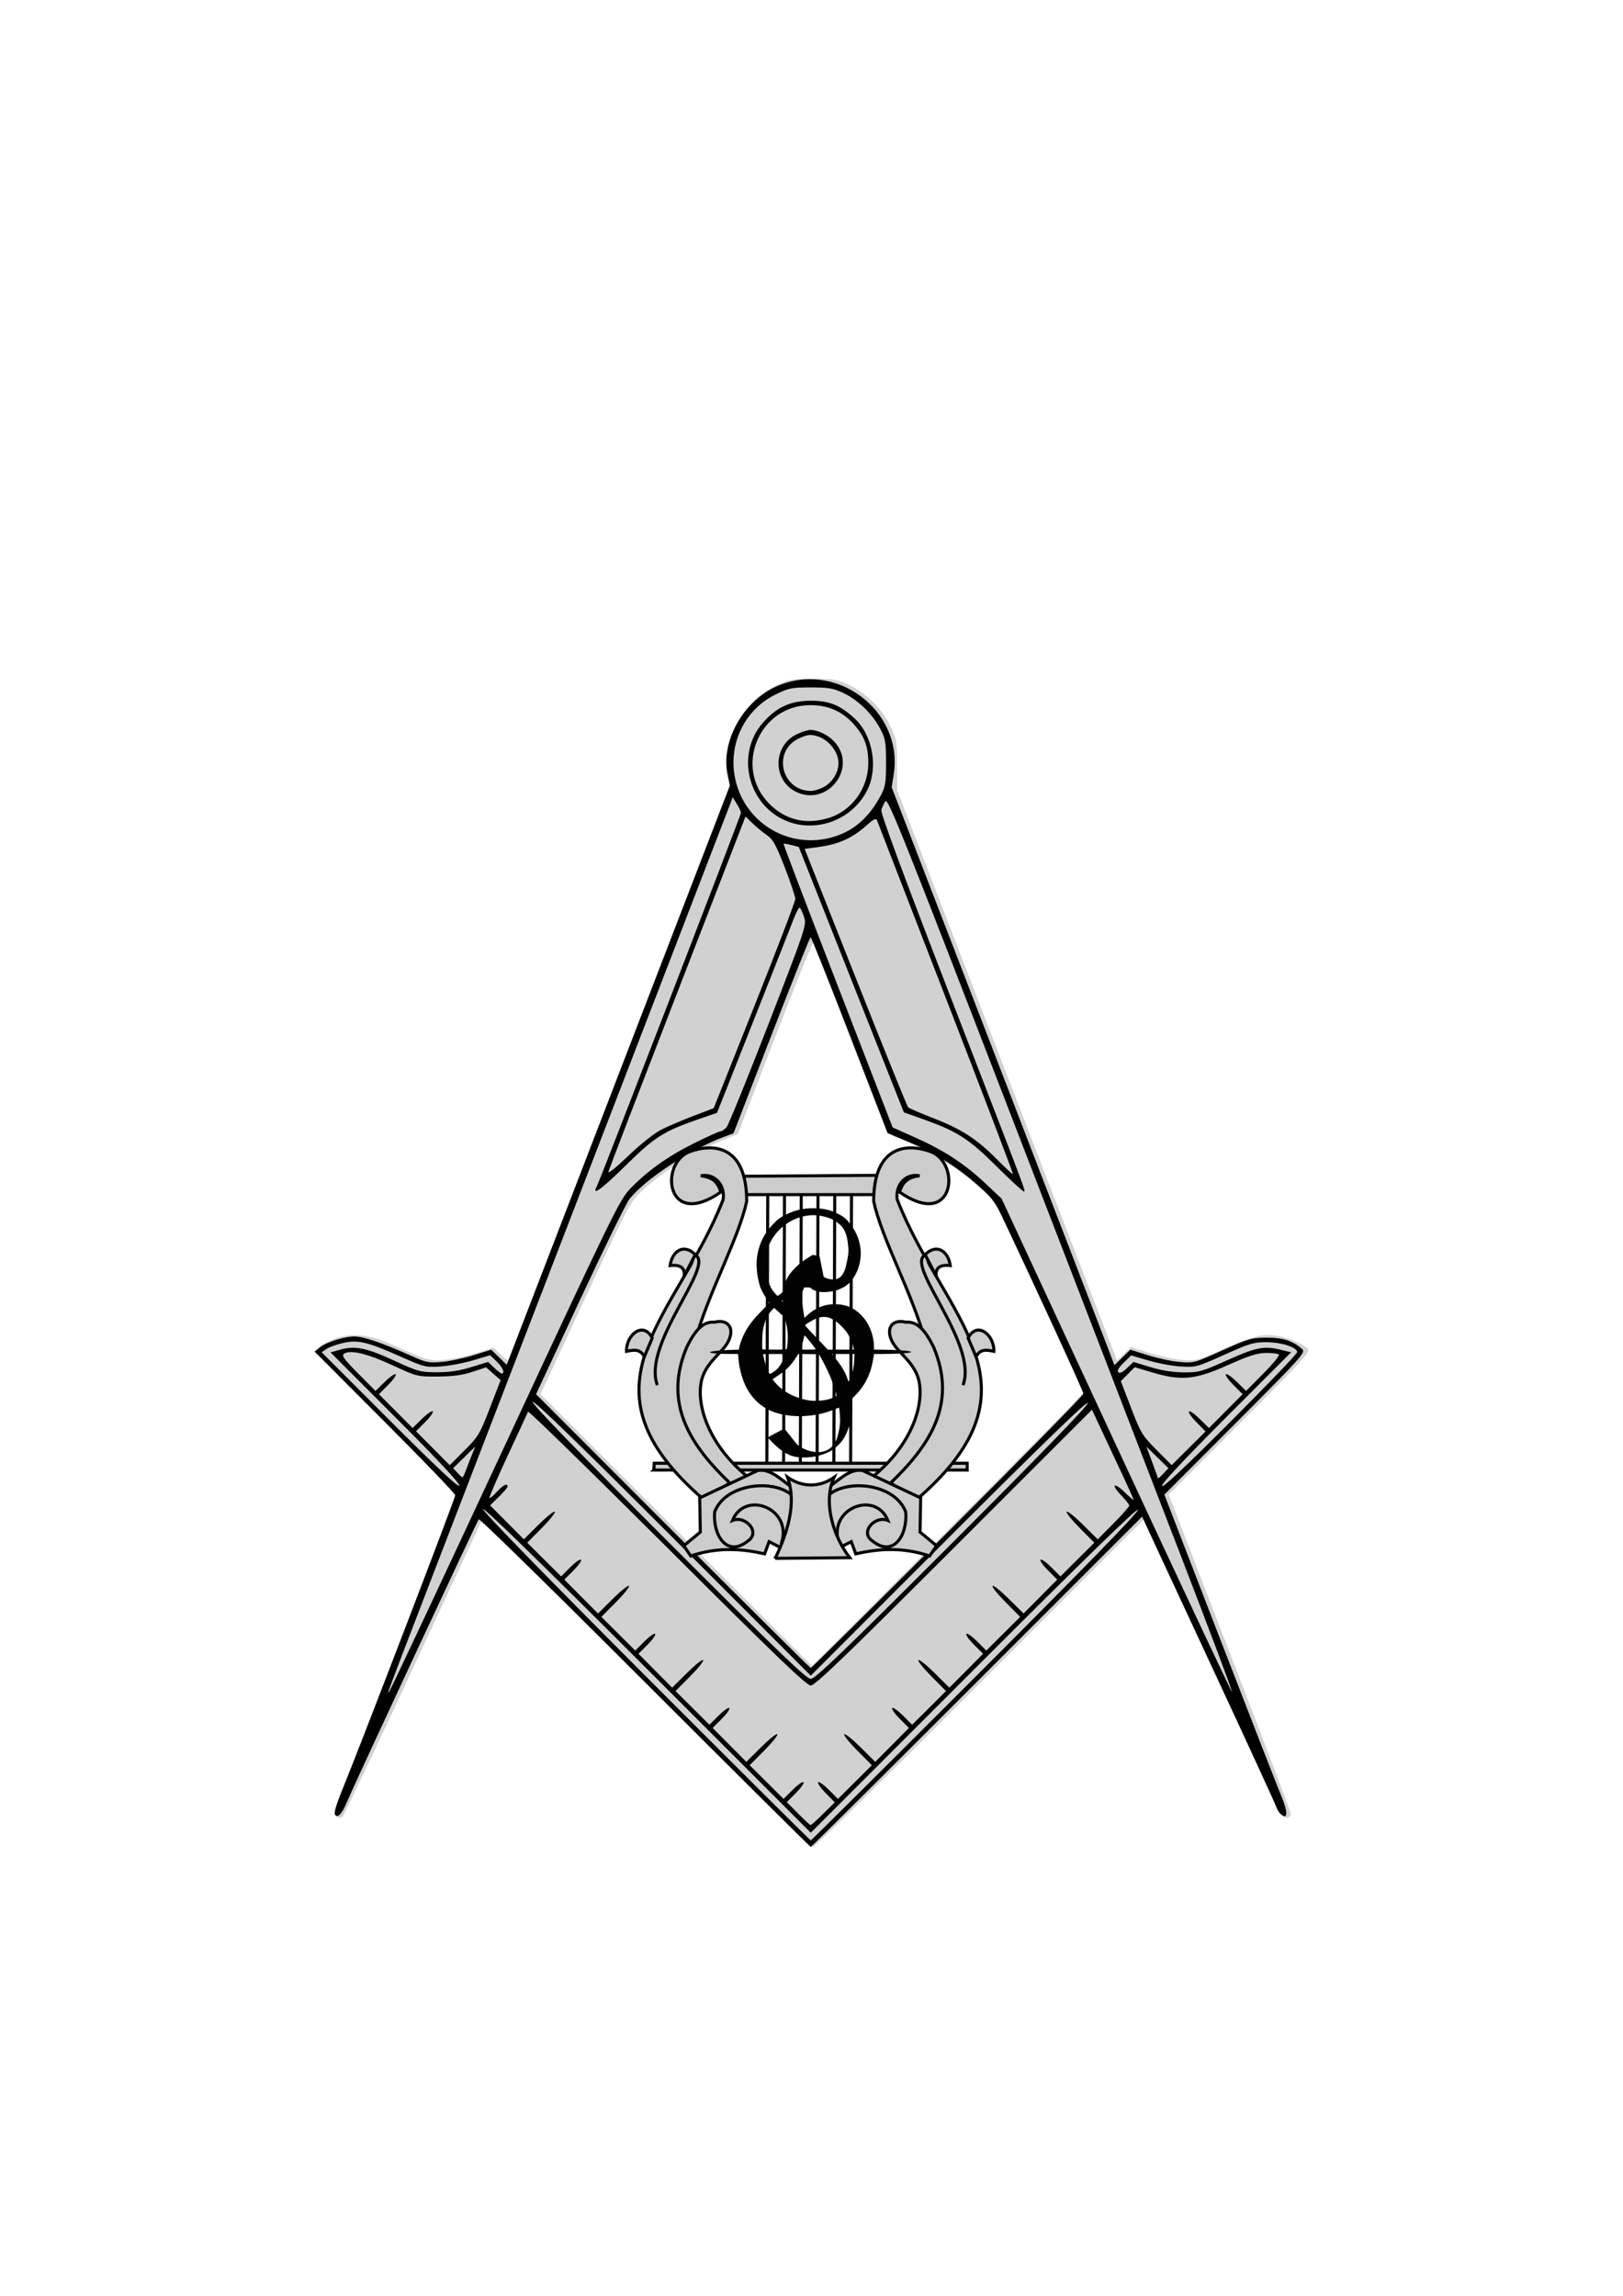 <?xml version="1.0" encoding="UTF-8" standalone="no"?>
<!-- Created with Inkscape (http://www.inkscape.org/) -->

<svg
   xmlns:dc="http://purl.org/dc/elements/1.1/"
   xmlns:cc="http://creativecommons.org/ns#"
   xmlns:rdf="http://www.w3.org/1999/02/22-rdf-syntax-ns#"
   xmlns:svg="http://www.w3.org/2000/svg"
   xmlns="http://www.w3.org/2000/svg"
   xmlns:sodipodi="http://sodipodi.sourceforge.net/DTD/sodipodi-0.dtd"
   xmlns:inkscape="http://www.inkscape.org/namespaces/inkscape"
   width="744.094"
   height="1052.362"
   id="svg2"
   version="1.1"
   inkscape:version="0.48.4 r9939"
   sodipodi:docname="Masonic_music.svg"
   inkscape:export-filename="/home/slawson/Pictures/Masonic_music.png"
   inkscape:export-xdpi="90"
   inkscape:export-ydpi="90">
  <defs
     id="defs4">
    <linearGradient
       id="linearGradient2893">
      <stop
         id="stop2895"
         offset="0"
         style="stop-color:white;stop-opacity:0.314;" />
      <stop
         style="stop-color:white;stop-opacity:0.251;"
         offset="0.19"
         id="stop2897" />
      <stop
         id="stop2901"
         offset="0.6"
         style="stop-color:#6b6b6b;stop-opacity:0.125;" />
      <stop
         id="stop2899"
         offset="1"
         style="stop-color:black;stop-opacity:0.125;" />
    </linearGradient>
  </defs>
  <sodipodi:namedview
     id="base"
     pagecolor="#ffffff"
     bordercolor="#666666"
     borderopacity="1.0"
     inkscape:pageopacity="0.0"
     inkscape:pageshadow="2"
     inkscape:zoom="0.98994949"
     inkscape:cx="381.01113"
     inkscape:cy="477.34153"
     inkscape:document-units="px"
     inkscape:current-layer="g3137"
     showgrid="false"
     inkscape:window-width="1106"
     inkscape:window-height="883"
     inkscape:window-x="1920"
     inkscape:window-y="32"
     inkscape:window-maximized="0" />
  <g
     inkscape:label="Layer 1"
     inkscape:groupmode="layer"
     id="layer1">
    <g
       id="g3137"
       transform="translate(20.203,223.244)">
      <path
         style="fill:#d1d1d1"
         d="m 275.967,548.283 -75.074,-75.074 -31.316,67.324 c -17.224,37.028 -31.884,67.94 -32.579,68.693 -1.513,1.639 -3.468,0.681 -3.423,-1.677 0.018,-0.93 12.577,-34.091 27.91,-73.691 l 27.877,-72 -32.587,-32.683 c -35.998,-36.104 -34.352,-33.643 -25.401,-37.978 7.357,-3.563 16.626,-3.19 26.169,1.053 18.593,8.267 18.973,8.381 25.949,7.84 3.603,-0.28 10.144,-1.67 14.536,-3.089 l 7.985,-2.58 3.25,3.15 c 1.788,1.733 3.414,2.956 3.613,2.718 0.2,-0.237 23.133,-59.492 50.963,-131.678 l 50.6,-131.246 -0.896,-5.504 c -2.644,-16.248 7.137,-33.992 22.781,-41.324 5.064,-2.374 6.919,-2.68 16.218,-2.68 9.226,0 11.167,0.315 16,2.597 8.159,3.853 15.363,10.863 19.219,18.701 3.127,6.356 3.282,7.211 3.311,18.263 l 0.03,11.595 50.406,130.688 50.406,130.688 3.195,-3.097 3.195,-3.097 8.369,2.69 c 4.603,1.48 11.348,2.922 14.989,3.206 6.069,0.473 7.317,0.204 15,-3.241 15.88,-7.12 20.866,-8.607 26.801,-7.995 5.485,0.566 11.92,2.979 15.579,5.841 1.924,1.505 0.751,2.817 -30.721,34.363 l -32.721,32.798 27.971,72.447 c 15.384,39.846 27.971,73.007 27.971,73.691 0,1.816 -1.897,2.692 -3.304,1.524 -0.669,-0.555 -15.379,-31.425 -32.689,-68.601 l -31.473,-67.591 -75.019,75.014 c -41.261,41.258 -75.694,75.014 -76.518,75.014 -0.824,0 -35.282,-33.783 -76.573,-75.074 z M 476.543,415.117 c 0,-0.41 -9.053,-20.212 -20.118,-44.003 l -20.118,-43.257 -6.053,-5.5 c -11.602,-10.543 -23.157,-17.605 -39.738,-24.29 -3.518,-1.418 -3.57,-1.533 -20.418,-45.111 -9.29,-24.029 -17.164,-43.857 -17.497,-44.063 -0.333,-0.206 -8.245,19.454 -17.582,43.69 l -16.976,44.064 -4,1.581 c -15.82,6.255 -29.138,14.444 -40.257,24.754 -5.022,4.657 -6.174,6.844 -25.727,48.875 l -20.469,44 62.224,62.25 62.224,62.25 62.253,-62.247 c 34.239,-34.236 62.253,-62.583 62.253,-62.993 z"
         id="path3155"
         inkscape:connector-curvature="0"
         sodipodi:nodetypes="scsscscssssscscscsssssscccccsssssscsssscssssscssssscssscccss" />
      <path
         style="fill:#000000"
         d="m 275.537,547.881 c -41.509,-41.512 -75.814,-75.134 -76.232,-74.715 -0.761,0.761 -56.71,120.7 -60.265,129.192 -2.412,5.762 -4.163,7.764 -5.564,6.363 -0.735,-0.735 0.29,-4.331 3.411,-11.957 8.121,-19.846 51.626,-133.267 51.626,-134.593 0,-0.716 -14.512,-15.832 -32.25,-33.592 l -32.25,-32.29 2.5,-1.963 c 3.136,-2.462 11.239,-4.976 15.931,-4.942 4.038,0.029 12.643,2.95 24.966,8.475 7.785,3.49 8.879,3.722 15,3.173 3.631,-0.325 10.199,-1.72 14.595,-3.099 l 7.992,-2.507 3.553,3.469 3.553,3.469 51.158,-132.753 51.158,-132.753 -1.089,-5.264 c -3.059,-14.794 6.954,-33.007 21.972,-39.968 27.42,-12.708 59,10.801 54.192,40.343 l -0.913,5.611 49.06,127.139 c 26.983,69.926 49.966,129.545 51.074,132.486 l 2.014,5.347 3.653,-3.567 3.653,-3.567 7.989,2.543 c 4.394,1.399 10.966,2.795 14.604,3.103 6.435,0.545 6.967,0.401 19.5,-5.271 11.974,-5.419 13.415,-5.833 20.385,-5.864 7.538,-0.033 11.871,1.362 16.297,5.246 1.688,1.481 -0.169,3.547 -30.699,34.129 l -32.496,32.553 25.305,65.5 c 13.918,36.025 26.659,68.722 28.314,72.66 3.079,7.326 3.032,11.04 -0.106,8.436 -0.846,-0.702 -1.836,-2.248 -2.2,-3.436 -0.364,-1.188 -12.594,-27.81 -27.178,-59.16 -14.583,-31.35 -28.274,-60.803 -30.423,-65.451 l -3.908,-8.451 -75.706,75.701 c -41.638,41.636 -75.931,75.701 -76.206,75.701 -0.275,0 -34.462,-33.964 -75.971,-75.476 z m 151.224,-2.271 c 49.17,-49.167 74.752,-75.432 74.752,-76.748 0,-1.351 -24.332,22.33 -75,72.995 l -75,74.995 -74.876,-74.871 c -47.301,-47.297 -75.066,-74.365 -75.392,-73.498 -0.322,0.856 27.78,29.711 74.623,76.623 41.327,41.388 75.364,75.25 75.639,75.25 0.275,0 34.139,-33.636 75.252,-74.748 z m -69.531,62.533 5.28,-5.214 -4.186,-4.265 c -2.302,-2.346 -3.861,-4.59 -3.464,-4.987 0.397,-0.397 2.611,1.167 4.919,3.475 l 4.197,4.197 7.768,-7.722 7.768,-7.722 -6.694,-6.746 c -3.682,-3.71 -6.369,-7.071 -5.971,-7.469 0.398,-0.398 3.759,2.289 7.469,5.971 l 6.746,6.694 7.722,-7.768 7.722,-7.768 -4.197,-4.197 c -2.308,-2.309 -3.866,-4.528 -3.462,-4.933 0.404,-0.404 2.624,1.153 4.933,3.462 l 4.197,4.197 7.768,-7.722 7.768,-7.722 -6.694,-6.746 c -3.682,-3.71 -6.369,-7.071 -5.971,-7.469 0.398,-0.398 3.759,2.289 7.469,5.971 l 6.746,6.694 7.722,-7.768 7.722,-7.768 -4.197,-4.197 c -2.308,-2.309 -3.866,-4.528 -3.462,-4.933 0.404,-0.404 2.624,1.153 4.933,3.462 l 4.197,4.197 7.768,-7.722 7.768,-7.722 -6.694,-6.746 c -3.682,-3.71 -6.369,-7.071 -5.971,-7.469 0.398,-0.398 3.759,2.289 7.469,5.971 l 6.746,6.694 7.722,-7.768 7.722,-7.768 -4.197,-4.197 c -2.308,-2.309 -3.866,-4.528 -3.462,-4.933 0.404,-0.404 2.624,1.153 4.933,3.462 l 4.197,4.197 7.768,-7.722 7.768,-7.722 -6.694,-6.746 c -3.682,-3.71 -6.369,-7.071 -5.971,-7.469 0.398,-0.398 3.759,2.289 7.47,5.972 l 6.747,6.695 7.225,-7.273 c 3.974,-4 7.225,-7.694 7.225,-8.208 0,-0.514 -1.658,-2.633 -3.685,-4.708 -4.932,-5.051 -3.364,-6.241 1.703,-1.293 2.19,2.138 3.982,3.638 3.982,3.333 0,-0.305 -2.2,-5.234 -4.89,-10.953 -2.689,-5.719 -6.979,-14.882 -9.532,-20.362 l -4.642,-9.965 -63.221,63.215 c -49.829,49.824 -63.749,63.215 -65.715,63.215 -1.965,0 -15.943,-13.426 -65.855,-63.25 -34.849,-34.788 -63.542,-62.8 -63.763,-62.25 -0.221,0.55 -4.391,9.55 -9.266,20 -4.875,10.45 -8.658,19.225 -8.407,19.499 0.251,0.275 1.763,-0.963 3.36,-2.75 2.766,-3.096 4.931,-4.173 4.931,-2.452 0,0.438 -1.806,2.56 -4.013,4.715 l -4.013,3.918 7.738,7.784 7.738,7.784 6.746,-6.694 c 3.71,-3.682 7.071,-6.369 7.469,-5.971 0.398,0.398 -2.289,3.759 -5.971,7.469 l -6.694,6.746 7.768,7.722 7.768,7.722 4.197,-4.197 c 2.309,-2.308 4.528,-3.866 4.933,-3.462 0.404,0.404 -1.153,2.624 -3.462,4.933 l -4.197,4.197 7.722,7.768 7.722,7.768 6.746,-6.694 c 3.71,-3.682 7.071,-6.369 7.469,-5.971 0.398,0.398 -2.289,3.759 -5.971,7.469 l -6.694,6.746 7.768,7.722 7.768,7.722 4.197,-4.197 c 2.309,-2.308 4.528,-3.866 4.933,-3.462 0.404,0.404 -1.153,2.624 -3.462,4.933 l -4.197,4.197 7.722,7.768 7.722,7.768 6.746,-6.694 c 3.71,-3.682 7.071,-6.369 7.469,-5.971 0.398,0.398 -2.289,3.759 -5.971,7.469 l -6.694,6.746 7.768,7.722 7.768,7.722 4.197,-4.197 c 2.309,-2.308 4.528,-3.866 4.933,-3.462 0.404,0.404 -1.153,2.624 -3.462,4.933 l -4.197,4.197 7.722,7.768 7.722,7.768 6.746,-6.694 c 3.71,-3.682 7.071,-6.369 7.469,-5.971 0.398,0.398 -2.289,3.759 -5.971,7.469 l -6.694,6.746 7.768,7.722 7.768,7.722 4.197,-4.197 c 2.309,-2.308 4.528,-3.866 4.933,-3.462 0.404,0.404 -1.151,2.622 -3.457,4.928 l -4.193,4.193 5.208,5.273 c 2.864,2.9 5.434,5.273 5.71,5.273 0.277,0 2.879,-2.346 5.782,-5.214 z M 211.494,438.857 c 49.492,-106.296 52.412,-112.271 57.333,-117.326 8.065,-8.284 17.204,-14.777 29.159,-20.72 6.036,-3 11.478,-5.454 12.095,-5.454 0.617,0 1.858,-0.814 2.759,-1.809 0.901,-0.995 9.557,-22.253 19.236,-47.24 17.268,-44.578 17.575,-45.502 16.341,-49.241 -0.692,-2.095 -1.569,-4.003 -1.95,-4.238 -0.381,-0.236 -1.671,2.15 -2.867,5.3 -1.196,3.151 -9.574,24.403 -18.619,47.228 l -16.444,41.5 -8.134,2.8 c -16.333,5.621 -20.434,8.217 -33.795,21.393 -11.191,11.035 -15.776,14.319 -13.154,9.419 1.479,-2.764 66.059,-170.044 66.059,-171.112 0,-0.523 -0.852,-2.352 -1.894,-4.066 l -1.894,-3.115 -2.011,5.341 c -1.106,2.937 -35.617,92.416 -76.692,198.841 -87.026,225.487 -79.86,206.76 -78.641,205.499 0.531,-0.549 24.432,-51.399 53.114,-112.999 z m 309.57,50.75 c -13.314,-34.513 -48.908,-126.789 -79.099,-205.059 -48.165,-124.867 -55.055,-142.088 -56.216,-140.5 -0.728,0.995 -1.573,2.803 -1.878,4.017 -0.37,1.473 10.163,29.912 31.666,85.5 36.239,93.681 34.37,88.731 33.735,89.366 -0.259,0.259 -5.824,-4.842 -12.366,-11.335 -12.987,-12.89 -18.049,-16.155 -33.745,-21.759 l -8.981,-3.207 -24.084,-60.825 -24.084,-60.825 -3.36,-0.869 c -1.848,-0.478 -3.477,-0.731 -3.619,-0.562 -0.143,0.169 11.05,29.487 24.873,65.152 l 25.132,64.845 10.583,4.726 c 13.041,5.824 22.528,12.048 32.074,21.044 l 7.316,6.894 52.5,113.037 c 28.875,62.171 52.783,113.053 53.129,113.073 0.346,0.02 -10.264,-28.202 -23.578,-62.714 z m -104.804,-5.497 c 40.838,-40.834 62.253,-62.935 62.253,-64.247 0,-1.354 -20.497,18.495 -63.5,61.494 l -63.5,63.494 -63.369,-63.363 c -42.279,-42.275 -63.623,-62.953 -64.131,-62.131 -0.504,0.816 20.48,22.476 62.116,64.116 49.637,49.642 63.404,62.884 65.378,62.884 1.973,0 15.619,-13.118 64.753,-62.247 z m -2,-5 c 34.239,-34.236 62.253,-62.817 62.253,-63.514 0,-1.042 -22.713,-50.433 -37.485,-81.515 -3.162,-6.653 -4.874,-8.798 -11.855,-14.857 -9.457,-8.208 -19.595,-14.417 -31.806,-19.481 l -8.646,-3.585 -17.354,-44.896 c -9.545,-24.693 -17.614,-44.898 -17.933,-44.901 -0.319,-0.002 -8.404,20.222 -17.967,44.943 l -17.388,44.947 -4.533,1.687 c -15.134,5.631 -36.052,19.41 -43.143,28.419 -1.515,1.925 -11.776,22.85 -22.802,46.5 l -20.047,43 62.727,62.75 c 34.5,34.513 62.952,62.75 63.227,62.75 0.275,0 28.514,-28.011 62.753,-62.247 z m -253.235,-52.741 -29.69,-29.702 4.603,-1.289 c 6.666,-1.866 11.988,-0.76 24.775,5.15 10.598,4.898 11.797,5.225 19.3,5.257 5.669,0.024 10.268,-0.661 15.783,-2.352 l 7.783,-2.386 2.772,2.655 c 1.524,1.461 3.085,2.655 3.467,2.655 1.658,0 0.46,-2.851 -2.315,-5.51 l -3.011,-2.884 -7.739,2.322 c -4.257,1.277 -10.949,2.547 -14.872,2.821 -6.881,0.482 -7.536,0.321 -18.521,-4.553 -15.143,-6.718 -19.247,-7.705 -26.006,-6.255 -2.923,0.627 -6.392,1.846 -7.71,2.71 l -2.397,1.57 31.384,31.407 c 21.469,21.485 31.494,30.882 31.734,29.747 0.23,-1.089 -9.871,-11.887 -29.339,-31.363 z m 413.488,-29.807 c 0,-2.205 -7.107,-4.524 -14,-4.567 -5.816,-0.037 -7.864,0.571 -19.459,5.779 -12.607,5.662 -13.151,5.808 -20,5.363 -3.872,-0.251 -10.546,-1.5 -14.831,-2.776 l -7.79,-2.318 -3.462,3.356 c -2.297,2.227 -3.127,3.69 -2.467,4.351 0.66,0.66 1.996,0.037 3.969,-1.854 l 2.974,-2.849 7.783,2.372 c 5.139,1.566 10.33,2.383 15.283,2.405 6.957,0.032 8.363,-0.355 19.411,-5.333 13.547,-6.104 17.293,-6.884 24.62,-5.126 l 5.202,1.248 -29.616,29.629 c -18.952,18.96 -29.616,30.344 -29.616,31.616 0,1.36 9.789,-7.798 31,-29 17.05,-17.043 31,-31.576 31,-32.295 z m -379.037,48.795 2.172,-5.5 -5.054,4.949 -5.054,4.949 2.2,2.341 c 2.024,2.154 2.254,2.198 2.882,0.55 0.376,-0.985 1.66,-4.266 2.855,-7.291 z m 317.85,6.699 2.161,-2.3 -5.055,-4.949 -5.055,-4.949 2.568,6.869 c 1.413,3.778 2.568,7.04 2.568,7.25 0,0.798 0.723,0.305 2.813,-1.92 z m -308.916,-29.928 4.917,-12.728 -3.344,-2.936 -3.344,-2.936 -6.312,2.079 c -4.525,1.49 -9.002,2.094 -15.812,2.133 -9.411,0.054 -9.607,0.005 -20.881,-5.227 -11.43,-5.304 -19.277,-7.161 -22.119,-5.235 -1.23,0.833 -0.065,2.462 6.469,9.041 l 7.969,8.024 4.26,-4.18 c 2.343,-2.299 4.584,-3.856 4.982,-3.459 0.397,0.397 -1.167,2.611 -3.475,4.919 l -4.197,4.197 7.716,7.761 7.716,7.761 4.26,-4.18 c 2.343,-2.299 4.584,-3.856 4.982,-3.459 0.397,0.397 -1.167,2.611 -3.475,4.919 l -4.197,4.197 7.73,7.776 7.73,7.776 6.756,-6.757 c 6.348,-6.349 7.052,-7.526 11.673,-19.486 z m 323.909,6.53 c -5.456,-5.559 -4.063,-6.952 1.496,-1.496 l 4.26,4.18 7.716,-7.761 7.716,-7.761 -4.197,-4.197 c -2.308,-2.309 -3.872,-4.522 -3.475,-4.919 0.397,-0.397 2.639,1.159 4.982,3.459 l 4.26,4.18 7.916,-7.963 c 4.354,-4.38 7.564,-8.314 7.134,-8.743 -0.43,-0.429 -3.106,-0.749 -5.947,-0.711 -4,0.053 -7.871,1.283 -17.165,5.453 -15.143,6.795 -21.47,7.455 -34.5,3.603 l -8.5,-2.513 -3.185,3.194 -3.185,3.194 4.704,12.242 c 4.415,11.489 5.133,12.674 11.66,19.252 l 6.956,7.01 7.767,-7.722 7.767,-7.722 z M 282.632,294.752 c 2.959,-1.524 9.656,-4.402 14.881,-6.396 l 9.5,-3.625 18.694,-46.937 c 10.282,-25.815 18.702,-47.837 18.712,-48.937 0.01,-1.1 -2.165,-7.625 -4.833,-14.5 -4.051,-10.441 -5.404,-12.88 -8.212,-14.809 -1.849,-1.27 -4.807,-3.705 -6.575,-5.411 l -3.214,-3.102 -0.933,2.411 c -0.513,1.326 -14.533,37.511 -31.155,80.411 -16.622,42.9 -30.464,78.9 -30.76,80 -0.307,1.141 3.552,-1.936 8.988,-7.167 5.267,-5.069 11.931,-10.405 14.906,-11.938 z m 130.803,-60.497 c -17.112,-44.219 -31.346,-80.968 -31.63,-81.663 -0.352,-0.86 -1.681,-0.214 -4.155,2.017 -7.142,6.444 -13.2,9.171 -23.341,10.508 l -5.609,0.739 23.314,58.858 c 12.823,32.372 23.693,59.215 24.156,59.651 0.463,0.436 5.679,2.671 11.591,4.967 12.923,5.019 19.958,9.581 29.196,18.935 3.82,3.868 7.09,6.887 7.268,6.709 0.178,-0.178 -13.678,-36.502 -30.79,-80.722 z m -49.79,-74.445 c 8.471,-2.989 14.911,-8.939 19.974,-18.453 2.088,-3.924 2.394,-5.843 2.394,-15 0,-9.442 -0.268,-11.008 -2.663,-15.546 -3.602,-6.823 -10.189,-13.224 -16.837,-16.36 -4.718,-2.226 -6.853,-2.594 -15.021,-2.594 -8.77,0 -10.055,0.263 -16.293,3.334 -13.544,6.668 -21.134,21.623 -18.667,36.781 3.599,22.114 25.934,35.311 47.113,27.839 z m -22.672,-6.497 c -18.239,-7.019 -24.185,-30.763 -11.353,-45.341 6.219,-7.066 12.651,-10.006 21.893,-10.008 8.45,-0.002 13.246,1.91 19.926,7.945 8.328,7.524 11.107,22.349 6.131,32.709 -6.478,13.486 -22.754,20.022 -36.596,14.695 z m 18.453,-1.523 c 10.904,-3.238 18.53,-13.743 18.458,-25.424 -0.048,-7.654 -1.816,-12.282 -6.803,-17.802 -5.18,-5.733 -11.571,-8.535 -19.577,-8.581 -23.654,-0.136 -35.647,28.565 -18.924,45.288 7.337,7.337 16.554,9.576 26.846,6.519 z m -14.695,-12.096 c -10.792,-5.319 -10.624,-21.058 0.282,-26.337 2.272,-1.1 5.129,-2 6.348,-2 3.672,0 8.586,2.538 11.409,5.893 10.096,11.999 -3.9,29.412 -18.039,22.443 z m 12.747,-2.179 c 4.526,-2.427 7.464,-8.056 6.603,-12.648 -0.883,-4.707 -4.942,-9.243 -9.491,-10.606 -3.207,-0.961 -4.45,-0.833 -8.248,0.847 -12.549,5.551 -8.597,23.995 5.187,24.209 1.384,0.021 4.061,-0.79 5.95,-1.802 z"
         id="path3139"
         inkscape:connector-curvature="0"
         sodipodi:nodetypes="ssssssscssssscccccssscsscccsssssscsssssscsssssscscsssscssscccssscccscscccssscccscscccssscccscscccssscssssssscssscscssscccssscccscscccssscccscscccssscccscscccssscccscscssssssssssssscssssscssssssssscsscccscscsscscsssscsssssssssscscscssscsssscsssscssscssssscsssssssscssscsssscssssscccsssscccsssscccsscsscssscccssscccsssscccssscssssscccsscccssscscssscssssssssscsssscsssssssssssssssssssssssssssssssss" />
      <g
         id="layer4"
         inkscape:label="Meubles"
         transform="matrix(0.466,0,0,0.466,211.501,262.644)"
         style="fill:#cccccc">
        <g
           id="g4612"
           inkscape:label="Piezas"
           transform="matrix(4.12,0,0,4.421,6247.931,-7827.377)"
           style="fill:#cccccc;stroke:#000000;stroke-width:0.703;stroke-miterlimit:4;stroke-opacity:1;stroke-dasharray:none" />
        <g
           id="g4614"
           inkscape:label="Muebles"
           transform="matrix(4.12,0,0,4.421,6247.931,-7827.377)"
           style="fill:#cccccc;stroke:#000000;stroke-width:0.703;stroke-miterlimit:4;stroke-opacity:1;stroke-dasharray:none" />
        <g
           id="g4616"
           inkscape:label="Ornamentos"
           transform="matrix(4.12,0,0,4.421,6247.931,-7827.377)"
           style="fill:#cccccc;stroke:#000000;stroke-width:0.703;stroke-miterlimit:4;stroke-opacity:1;stroke-dasharray:none" />
        <g
           inkscape:label="Escudo"
           id="g4620"
           transform="matrix(4.12,0,0,4.421,250.032,-4752.881)"
           style="fill:#cccccc;stroke:#000000;stroke-width:0.703;stroke-miterlimit:4;stroke-opacity:1;stroke-dasharray:none;display:inline" />
        <g
           id="g4622"
           inkscape:label="Piezas"
           style="fill:#cccccc;stroke:#000000;stroke-width:0.703;stroke-miterlimit:4;stroke-opacity:1;stroke-dasharray:none;display:inline"
           transform="matrix(4.12,0,0,4.421,482.525,-5091.678)" />
        <g
           id="g4624"
           inkscape:label="Ornamento"
           transform="matrix(4.12,0,0,4.421,482.525,-5091.678)"
           style="fill:#cccccc;stroke:#000000;stroke-width:0.703;stroke-miterlimit:4;stroke-opacity:1;stroke-dasharray:none" />
        <g
           id="g4626"
           inkscape:label="Borde 3px"
           style="fill:#cccccc;stroke:#000000;stroke-width:0.703;stroke-miterlimit:4;stroke-opacity:1;stroke-dasharray:none;display:inline"
           transform="matrix(4.12,0,0,4.421,482.525,-5091.678)" />
        <g
           id="g3681"
           style="fill:#cccccc">
          <path
             inkscape:connector-curvature="0"
             sodipodi:nodetypes="ccccc"
             id="path10534"
             d="m 146.043,403.349 308.32,-0.018 -0.036,-6.654 -307.894,-0.029 -0.39,6.7 z"
             style="fill:#cccccc;fill-opacity:1;fill-rule:evenodd;stroke:#000000;stroke-width:3;stroke-linecap:butt;stroke-linejoin:miter;stroke-miterlimit:4;stroke-opacity:1;stroke-dasharray:none" />
          <path
             inkscape:connector-curvature="0"
             id="path10532"
             d="m 230.197,132.433 139.096,0 0,-19.011 -139.982,0.951 0.886,18.061 z"
             style="fill:#cccccc;fill-opacity:1;fill-rule:evenodd;stroke:#000000;stroke-width:3;stroke-linecap:butt;stroke-linejoin:miter;stroke-miterlimit:4;stroke-opacity:1;stroke-dasharray:none" />
          <path
             inkscape:connector-curvature="0"
             sodipodi:nodetypes="cccscccc"
             id="path10485"
             d="m 195.644,432.813 c 9.45,-6.337 18.901,-12.674 28.351,-19.011 -101.871,-73.339 -3.053,-199.338 13.441,-274.878 -0.168,-57.027 -34.96,-56.561 -56.099,-48.776 -30.053,11.069 -23.71,77.48 30.688,39.707 -2.375,-7.064 -5.542,-14.428 -19.769,-15.929 12.823,-2.721 24.154,8.207 21.988,23.323 -45.036,116.194 -150.826,182.047 -18.601,295.565 z"
             style="fill:#cccccc;fill-opacity:1;fill-rule:evenodd;stroke:#000000;stroke-width:3;stroke-linecap:butt;stroke-linejoin:miter;stroke-miterlimit:4;stroke-opacity:1;stroke-dasharray:none" />
          <path
             inkscape:connector-curvature="0"
             sodipodi:nodetypes="ccssccc"
             id="path10487"
             d="m 221.337,416.654 c 6.497,-1.584 12.994,-3.169 19.491,-4.753 -38.098,-29.836 -52.746,-68.425 -48.323,-94.391 3.429,-20.134 21.857,-29.457 27.262,-41.695 6.318,-14.306 -2.88,-20.851 -13.934,-17.906 -8.239,-0.61 -16.887,2.741 -27.465,24.715 -23.715,56.241 4.608,97.332 42.969,134.03 z"
             style="fill:#cccccc;fill-opacity:1;fill-rule:evenodd;stroke:#000000;stroke-width:3;stroke-linecap:butt;stroke-linejoin:miter;stroke-miterlimit:4;stroke-opacity:1;stroke-dasharray:none" />
          <path
             inkscape:connector-curvature="0"
             sodipodi:nodetypes="ccccccccccc"
             id="path10514"
             d="m 289.53,423.346 c -12.031,-1.814 -24.833,-22.547 -41.347,-19.492 l -57.009,26.886 0.626,33.608 -16.288,13.443 6.891,10.082 c 27.424,-9.333 51.772,-6.835 72.639,-2.098 l 4.417,-12.017 15.662,8.066 13.156,-20.165 1.253,-38.313 z"
             style="fill:#cccccc;fill-opacity:1;fill-rule:evenodd;stroke:#000000;stroke-width:3;stroke-linecap:butt;stroke-linejoin:miter;stroke-miterlimit:4;stroke-opacity:1;stroke-dasharray:none" />
          <path
             inkscape:connector-curvature="0"
             sodipodi:nodetypes="ccccc"
             id="path10489"
             d="m 271.989,474.094 c 9.683,-33.57 -36.47,-50.883 -48.551,-21.173 12.416,-5.343 28.603,11.703 14.722,20.501 -20.13,15.995 -34.259,-5.941 -32.263,-28.903 16.834,-44.124 123.09,-29.747 66.093,29.575 z"
             style="fill:#cccccc;fill-opacity:1;fill-rule:evenodd;stroke:#000000;stroke-width:3;stroke-linecap:butt;stroke-linejoin:miter;stroke-miterlimit:4;stroke-opacity:1;stroke-dasharray:none" />
          <path
             inkscape:connector-curvature="0"
             sodipodi:nodetypes="cccc"
             id="path10491"
             d="m 136.672,291.94 c -4.092,-8.287 -11.011,-6.682 -17.541,-5.377 -0.433,-16.192 16.499,-30.158 25.372,-13.107 -2.715,6.161 -5.116,12.323 -7.831,18.484 z"
             style="fill:#cccccc;fill-opacity:1;fill-rule:evenodd;stroke:#000000;stroke-width:3;stroke-linecap:butt;stroke-linejoin:miter;stroke-miterlimit:4;stroke-opacity:1;stroke-dasharray:none" />
          <path
             inkscape:connector-curvature="0"
             sodipodi:nodetypes="cc"
             id="path10493"
             d="M 149.514,319.834 C 134.268,279.42 206.121,202.552 187.103,192.125"
             style="fill:#cccccc;fill-rule:evenodd;stroke:#000000;stroke-width:3;stroke-linecap:butt;stroke-linejoin:miter;stroke-miterlimit:4;stroke-opacity:1;stroke-dasharray:none" />
          <path
             inkscape:connector-curvature="0"
             sodipodi:nodetypes="cccc"
             id="path10495"
             d="m 175.826,212.626 c 3.654,-7.058 7.309,-14.115 10.963,-21.173 -11.151,-11.255 -22.649,-3.761 -24.746,10.754 10.654,-1.171 14.819,2.63 13.782,10.418 z"
             style="fill:#cccccc;fill-opacity:1;fill-rule:evenodd;stroke:#000000;stroke-width:3;stroke-linecap:butt;stroke-linejoin:miter;stroke-miterlimit:4;stroke-opacity:1;stroke-dasharray:none" />
          <path
             inkscape:connector-curvature="0"
             style="fill:#cccccc;fill-opacity:1;fill-rule:evenodd;stroke:#000000;stroke-width:3;stroke-linecap:butt;stroke-linejoin:miter;stroke-miterlimit:4;stroke-opacity:1;stroke-dasharray:none"
             d="m 404.098,432.813 c -9.45,-6.337 -18.901,-12.674 -28.351,-19.011 101.871,-73.339 3.053,-199.338 -13.441,-274.878 0.168,-57.027 34.96,-56.561 56.099,-48.776 30.053,11.069 23.71,77.48 -30.688,39.707 2.375,-7.064 5.542,-14.428 19.769,-15.929 -12.823,-2.721 -24.154,8.207 -21.988,23.323 45.036,116.194 150.826,182.047 18.601,295.565 z"
             id="path10516"
             sodipodi:nodetypes="cccscccc" />
          <path
             inkscape:connector-curvature="0"
             style="fill:#cccccc;fill-opacity:1;fill-rule:evenodd;stroke:#000000;stroke-width:3;stroke-linecap:butt;stroke-linejoin:miter;stroke-miterlimit:4;stroke-opacity:1;stroke-dasharray:none"
             d="m 378.405,416.654 c -6.497,-1.584 -12.994,-3.169 -19.491,-4.753 38.098,-29.836 52.746,-68.425 48.323,-94.391 -3.429,-20.134 -21.857,-29.457 -27.262,-41.695 -6.318,-14.306 2.88,-20.851 13.934,-17.906 8.239,-0.61 16.887,2.741 27.465,24.715 23.715,56.241 -4.608,97.332 -42.969,134.03 z"
             id="path10518"
             sodipodi:nodetypes="ccssccc" />
          <path
             inkscape:connector-curvature="0"
             style="fill:#cccccc;fill-opacity:1;fill-rule:evenodd;stroke:#000000;stroke-width:3;stroke-linecap:butt;stroke-linejoin:miter;stroke-miterlimit:4;stroke-opacity:1;stroke-dasharray:none"
             d="m 310.212,423.346 c 12.031,-1.814 24.833,-22.547 41.347,-19.492 l 57.009,26.886 -0.626,33.608 16.288,13.443 -6.891,10.082 c -27.424,-9.333 -51.772,-6.835 -72.639,-2.098 l -4.417,-12.017 -15.662,8.066 -13.156,-20.165 -1.253,-38.313 z"
             id="path10520"
             sodipodi:nodetypes="ccccccccccc" />
          <path
             inkscape:connector-curvature="0"
             style="fill:#cccccc;fill-opacity:1;fill-rule:evenodd;stroke:#000000;stroke-width:3;stroke-linecap:butt;stroke-linejoin:miter;stroke-miterlimit:4;stroke-opacity:1;stroke-dasharray:none"
             d="m 327.753,474.094 c -9.683,-33.57 36.47,-50.883 48.551,-21.173 -12.416,-5.343 -28.603,11.703 -14.722,20.501 20.13,15.995 34.259,-5.941 32.263,-28.903 -16.834,-44.124 -123.09,-29.747 -66.093,29.575 z"
             id="path10522"
             sodipodi:nodetypes="ccccc" />
          <path
             inkscape:connector-curvature="0"
             style="fill:#cccccc;fill-opacity:1;fill-rule:evenodd;stroke:#000000;stroke-width:3;stroke-linecap:butt;stroke-linejoin:miter;stroke-miterlimit:4;stroke-opacity:1;stroke-dasharray:none"
             d="m 463.071,291.94 c 4.092,-8.287 11.011,-6.682 17.541,-5.377 0.433,-16.192 -16.499,-30.158 -25.372,-13.107 2.715,6.161 5.116,12.323 7.831,18.484 z"
             id="path10524"
             sodipodi:nodetypes="cccc" />
          <path
             inkscape:connector-curvature="0"
             style="fill:#cccccc;fill-rule:evenodd;stroke:#000000;stroke-width:3;stroke-linecap:butt;stroke-linejoin:miter;stroke-miterlimit:4;stroke-opacity:1;stroke-dasharray:none"
             d="M 450.228,319.834 C 465.475,279.42 393.621,202.552 412.64,192.125"
             id="path10526"
             sodipodi:nodetypes="cc" />
          <path
             inkscape:connector-curvature="0"
             style="fill:#cccccc;fill-opacity:1;fill-rule:evenodd;stroke:#000000;stroke-width:3;stroke-linecap:butt;stroke-linejoin:miter;stroke-miterlimit:4;stroke-opacity:1;stroke-dasharray:none"
             d="m 423.916,212.626 c -3.654,-7.058 -7.309,-14.115 -10.963,-21.173 11.151,-11.255 22.649,-3.761 24.746,10.754 -10.654,-1.171 -14.819,2.63 -13.782,10.418 z"
             id="path10528"
             sodipodi:nodetypes="cccc" />
          <path
             inkscape:connector-curvature="0"
             sodipodi:nodetypes="ccccc"
             id="path10497"
             d="m 265.465,490.223 73.297,-0.672 c -15.533,-19.858 -26.811,-53.937 -15.402,-78.976 -13.383,9.405 -30.603,10.493 -45.777,-0.197 9.348,26.296 -0.443,55.284 -12.118,79.845 z"
             style="fill:#cccccc;fill-opacity:1;fill-rule:evenodd;stroke:#000000;stroke-width:3;stroke-linecap:butt;stroke-linejoin:miter;stroke-miterlimit:4;stroke-opacity:1;stroke-dasharray:none" />
          <path
             inkscape:connector-curvature="0"
             id="path10536"
             d="m 257.232,396.692 0.886,-265.209"
             style="fill:#cccccc;fill-rule:evenodd;stroke:#000000;stroke-width:3;stroke-linecap:butt;stroke-linejoin:miter;stroke-miterlimit:4;stroke-opacity:1;stroke-dasharray:none" />
          <path
             inkscape:connector-curvature="0"
             style="fill:#cccccc;fill-rule:evenodd;stroke:#000000;stroke-width:3;stroke-linecap:butt;stroke-linejoin:miter;stroke-miterlimit:4;stroke-opacity:1;stroke-dasharray:none"
             d="m 273.712,396.692 0.886,-265.209"
             id="path10538" />
          <path
             inkscape:connector-curvature="0"
             id="path10542"
             d="m 290.193,396.692 0.886,-265.209"
             style="fill:#cccccc;fill-rule:evenodd;stroke:#000000;stroke-width:3;stroke-linecap:butt;stroke-linejoin:miter;stroke-miterlimit:4;stroke-opacity:1;stroke-dasharray:none" />
          <path
             inkscape:connector-curvature="0"
             id="path10546"
             d="m 306.674,396.692 0.886,-265.209"
             style="fill:#cccccc;fill-rule:evenodd;stroke:#000000;stroke-width:3;stroke-linecap:butt;stroke-linejoin:miter;stroke-miterlimit:4;stroke-opacity:1;stroke-dasharray:none" />
          <path
             inkscape:connector-curvature="0"
             style="fill:#cccccc;fill-rule:evenodd;stroke:#000000;stroke-width:3;stroke-linecap:butt;stroke-linejoin:miter;stroke-miterlimit:4;stroke-opacity:1;stroke-dasharray:none"
             d="m 323.155,396.692 0.886,-265.209"
             id="path10548" />
          <path
             inkscape:connector-curvature="0"
             id="path10552"
             d="m 339.635,396.692 0.886,-265.209"
             style="fill:#cccccc;fill-rule:evenodd;stroke:#000000;stroke-width:3;stroke-linecap:butt;stroke-linejoin:miter;stroke-miterlimit:4;stroke-opacity:1;stroke-dasharray:none" />
        </g>
      </g>
      <path
         style="fill:#020202"
         d="m 344.694,444.561 c -3.366,-0.523 -6.882,-2.687 -10.837,-6.671 -1.124,-1.133 -2.045,-2.126 -2.045,-2.208 0,-0.167 7.235,-3.971 7.553,-3.971 0.112,0 1.129,1.182 2.26,2.626 1.131,1.444 2.417,3.082 2.859,3.64 1.023,1.292 2.817,2.5 4.922,3.314 6.097,2.359 11.174,0.908 13.526,-3.866 0.891,-1.808 1.675,-4.976 1.897,-7.659 l 0.136,-1.646 c -0.081,-0.8 -0.062,-1.616 -0.128,-2.255 0.099,-0.257 -0.234,-3.717 -0.37,-3.854 -0.039,-0.039 -1.152,0.376 -2.474,0.922 -8.183,3.377 -18.567,3.921 -26.49,1.386 -5.754,-1.841 -10.295,-5.648 -13.311,-11.159 -1.873,-3.423 -3.414,-8.755 -3.79,-13.115 l -0.228,-2.643 c -17.246,0.162 -17.181,-1.616 0.474,-1.995 l 0,-0.476 c 0,-0.907 1.024,-4.02 1.986,-6.041 1.915,-4.02 4.104,-6.943 8.718,-11.641 l 3.239,-3.298 -1.207,-1.688 c -0.664,-0.929 -1.611,-2.519 -2.105,-3.533 l -0.898,-1.845 c -0.206,-0.735 -0.495,-1.571 -0.614,-2.194 l -0.358,-1.502 c -0.541,-2.273 -0.856,-5.9 -0.713,-8.231 0.403,-6.587 2.949,-12.363 7.503,-17.023 l 1.728,-1.768 c 0.953,-0.796 1.615,-1.189 2.814,-1.995 l 2.07,-0.986 c 3.776,-1.799 7.469,-2.602 11.968,-2.603 4.415,-10e-4 8.076,0.86 11.494,2.703 l 1.644,0.887 c 0.559,0.567 1.552,0.997 2.359,1.995 l 0.623,0.748 c 3.155,3.791 4.864,7.623 5.399,12.112 0.597,5.004 -0.813,10.337 -3.773,14.267 l -0.977,1.297 c -1.304,1.089 -2.096,1.762 -3.328,2.394 l -1.174,0.558 c -2.703,1.285 -7.517,1.883 -10.15,1.261 -1.54,-0.364 -2.666,-0.888 -3.218,-1.498 -0.316,-0.35 -0.61,-0.42 -1.756,-0.42 l -1.376,0 -0.537,1.147 c -0.48,1.024 -0.536,1.372 -0.527,3.241 0.008,1.724 0.415,5.352 1,8.934 l 0.107,0.656 1.33,-1.219 c 3.783,-3.467 7.848,-5.088 12.711,-5.07 4.87,0.018 8.618,1.571 11.969,4.96 1.531,1.548 2.63,3.099 3.618,5.105 1.381,2.803 2.266,6.434 2.266,9.299 l 0,1.47 c 22.654,0.029 22.763,2.121 0.018,1.995 l -0.112,0.748 c -0.062,0.411 -0.287,1.698 -0.5,2.859 -1.082,5.883 -3.685,10.964 -7.752,15.132 l -1.665,1.706 -0.057,3.491 c -0.032,1.92 -0.185,3.774 -0.205,4.139 l -0.047,0.85 c -0.01,0.369 -0.176,1.289 -0.37,1.793 l -0.542,1.93 c -0.654,2.326 -2.004,5.242 -3.209,6.931 -0.956,1.339 -2.788,3.128 -4.196,4.097 -4.391,3.021 -11.21,4.405 -17.149,3.482 z m 13.828,-26.108 c 0.812,-0.172 2.204,-0.603 3.092,-0.958 1.273,-0.508 1.628,-0.738 1.678,-1.088 0.08,-0.565 -1.827,-6.269 -3.047,-9.113 -1.057,-2.463 -2.862,-6.077 -4.143,-8.296 l -0.864,-1.496 -4.714,-0.053 -4.714,-0.053 -1.28,1.948 c -2.366,3.6 -4.018,5.227 -8.185,8.058 l -2.35,1.597 0.646,0.834 c 3.73,4.82 9.927,8.074 17.119,8.988 1.293,0.164 5.274,-0.052 6.763,-0.368 z m 11.283,-10.262 c 1.012,-2.65 1.523,-5.146 1.645,-8.045 l 0.116,-2.743 -5.234,0 -5.234,0 0.866,1.01 c 3.235,3.77 5.377,7.249 6.379,10.359 0.531,1.649 0.625,1.611 1.462,-0.581 z m -35.294,-2.638 c 1.657,-1.109 2.859,-2.531 3.934,-4.658 0.494,-0.978 1.347,-3.145 1.347,-3.423 0,-0.038 -2.289,-0.069 -5.086,-0.069 -2.798,0 -5.086,0.067 -5.086,0.15 1.4e-4,0.082 0.223,1.069 0.495,2.193 0.701,2.893 2.249,6.833 2.684,6.833 0.098,0 0.868,-0.462 1.712,-1.026 z M 340.468,395.059 c 0.303,-1.002 0.517,-3.205 0.518,-5.336 8.5e-4,-2.309 -0.223,-4.037 -0.951,-7.346 l -0.344,-1.562 -2.493,-2.275 -2.493,-2.275 -1.237,1.285 c -1.973,2.049 -3.247,5.073 -3.953,9.38 -0.297,1.811 -0.419,8.088 -0.163,8.344 0.073,0.073 2.58,0.133 5.572,0.133 5.006,0 5.447,-0.028 5.544,-0.349 z m 13.286,0.196 c 0,-0.436 -4.935,-6.547 -5.13,-6.353 -0.047,0.047 -0.215,0.708 -0.372,1.467 -0.157,0.76 -0.555,2.176 -0.883,3.148 -0.328,0.971 -0.597,1.794 -0.597,1.829 0,0.034 1.571,0.062 3.491,0.062 1.92,0 3.491,-0.069 3.491,-0.153 z m 17.437,-0.395 c -0.597,-2.642 -1.664,-5.146 -3.101,-7.279 -1.163,-1.726 -3.606,-4.203 -5.175,-5.247 -3.314,-2.205 -5.62,-2.479 -9.111,-1.081 -1.408,0.564 -4.373,2.326 -4.821,2.866 -0.172,0.207 0.746,1.263 4.195,4.83 2.428,2.51 4.785,4.991 5.238,5.512 l 0.823,0.947 6.038,1e-4 6.038,9e-5 z m -32.484,-22.145 c -0.066,-0.066 -0.222,-0.017 -0.347,0.108 -0.17,0.17 -0.157,0.313 0.053,0.568 0.26,0.315 0.286,0.307 0.347,-0.108 0.036,-0.247 0.012,-0.503 -0.053,-0.568 z m -6.023,-6.999 0.51,1.168 0.233,0.449 c 0.465,0.896 2.679,3.524 2.904,3.447 0.127,-0.043 0.732,-0.466 1.346,-0.94 0.732,-0.566 1.115,-1.007 1.116,-1.285 2.8e-4,-0.233 0.057,-0.704 0.125,-1.047 l 0.41,-1.87 0.412,-1.199 0.715,-1.336 0,-1.9e-4 c 1.757,-3.586 5.738,-7.459 10.634,-10.346 l 1.368,-0.806 1.538,0.326 1.538,0.326 0.192,0.908 c 0.106,0.499 0.531,2.626 0.946,4.727 l 0.754,3.82 0.816,0.396 c 1.798,0.874 4.193,1.02 5.786,0.355 1.57,-0.656 3.035,-2.976 3.608,-5.716 0.401,-1.919 1.322,-5.325 1.12,-7.973 -0.357,-4.695 -0.994,-9.019 -4.654,-11.624 -2.989,-2.745 -9.036,-4.049 -12.983,-3.67 -9.247,0.929 -15.901,6.905 -18.858,13.832 -1.84,4.428 -1.441,12.107 -0.336,15.987 l 0.373,1.083 z"
         id="path3321"
         inkscape:connector-curvature="0"
         sodipodi:nodetypes="sssssssssccsssssccssscssccsssccscsccsssccsssscssscsssssccssscssccssssssssscccsscssssssccssssssscsssssssccsscsssssssssscssssscccscssssscssccsccccccccsscsssssccccccccc" />
    </g>
  </g>
</svg>
